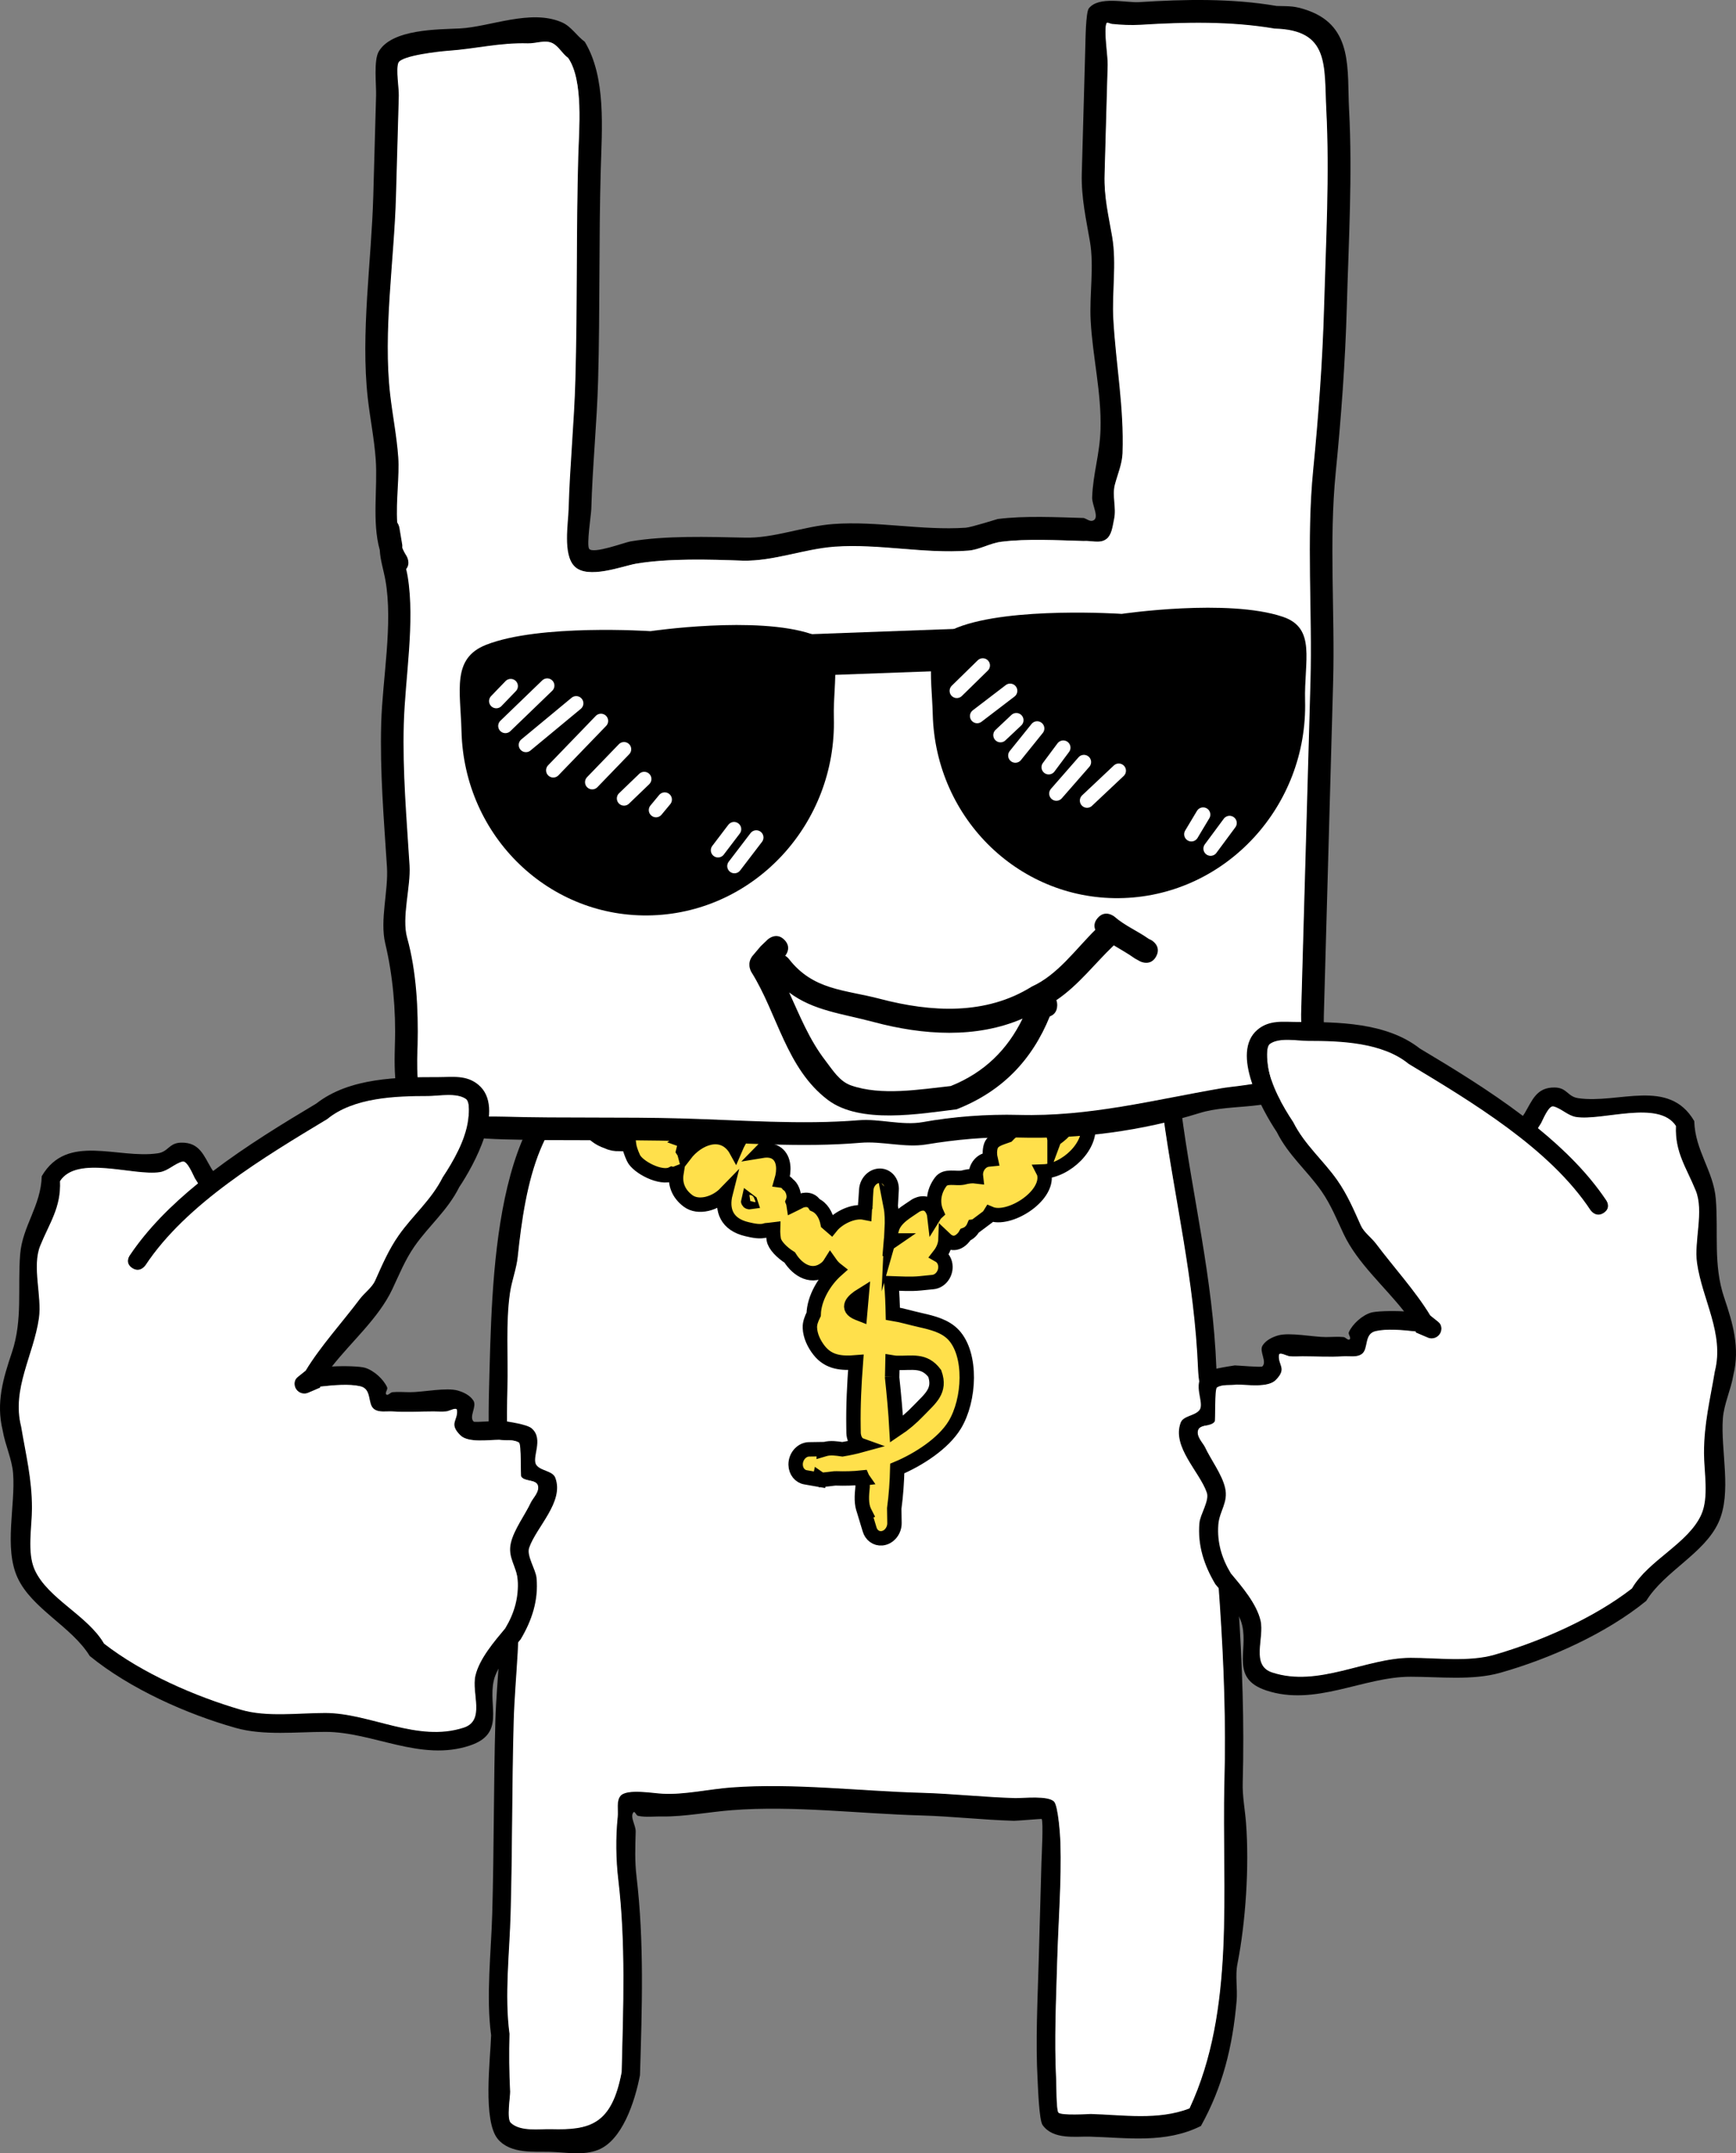 <svg version="1.1" xmlns="http://www.w3.org/2000/svg" xmlns:xlink="http://www.w3.org/1999/xlink" width="180.864" height="224.228" viewBox="0,0,180.864,224.228"><rect x="0" y="0" width="180.864" height="224.228" fill="#808080" stroke="none"/><g transform="translate(-157.599,-104.198)"><g stroke-miterlimit="10"><g stroke="none" stroke-width="0.5" stroke-linecap="butt"><path d="M241.14,208.341c-5.01,0.836 -9.905,4.085 -14.558,6.131c-1.828,0.804 -4.573,0.945 -5.937,2.604c-6.738,2.23 -8.275,10.352 -9.073,18.011c-0.134,1.288 -0.621,2.492 -0.807,3.771c-0.456,3.124 -0.177,6.685 -0.265,9.856c-0.195,6.991 0.328,13.6 1.043,20.497c0.466,4.487 -0.26,9.658 -0.386,14.199c-0.187,6.708 -0.14,13.347 -0.327,20.052c-0.113,4.055 -0.654,8.488 -0.121,12.488c-0.051,2.05 -0.04,3.994 0.064,6.02c0.025,0.483 -0.387,2.822 0.064,3.248c1.01,0.953 3.009,0.626 4.195,0.659c4.036,0.113 6.288,-0.391 7.315,-5.877c0.168,-6.751 0.422,-13.426 -0.359,-20.022c-0.247,-2.087 -0.288,-4.411 -0.066,-6.523c0.08,-0.764 -0.107,-1.742 0.348,-2.273c0.675,-0.788 3.489,-0.255 4.406,-0.229c2.251,0.125 4.79,-0.485 7.141,-0.658c6.511,-0.478 13.255,0.366 19.773,0.548c3.264,0.091 6.47,0.467 9.728,0.558c0.862,0.024 3.467,-0.291 4.086,0.386c0.431,0.472 0.679,3.673 0.698,4.303c0.124,4.089 -0.229,8.303 -0.343,12.399c-0.114,4.077 -0.314,8.156 -0.113,12.202c0.03,0.612 -0.005,3.054 0.189,3.433c0.19,0.371 3.296,0.166 3.382,0.168c3.38,0.094 7,0.692 10.289,-0.573c4.805,-10.289 3.343,-22.636 3.62,-33.947c0.347,-12.455 -0.932,-24.38 -1.992,-36.653c0.093,-2.141 -0.662,-4.103 -0.751,-6.312c-0.375,-9.285 -2.426,-17.624 -3.65,-26.618c-0.467,-3.836 -3.273,-4.786 -5.888,-5.839c-4.965,-1.999 -10.721,-4.528 -15.987,-4.71c-4.282,-1.905 -9.864,-1.119 -14.425,-1.246l-1.159,-0.032c0,0 -0.053,-0.001 -0.134,-0.019zM244.502,206.001c4.221,-0.048 8.966,-0.4 12.734,1.275c2.362,0.048 4.439,0.691 6.609,1.667c5.412,2.434 15.537,1.891 16.808,10.827c1.184,9.082 3.312,17.508 3.674,26.892c0.087,2.257 0.787,4.11 0.752,6.34c1.094,12.32 2.34,24.321 1.992,36.824c-0.044,1.395 0.233,2.774 0.341,4.161c0.356,4.57 -0.037,10.399 -0.893,14.727c-0.246,1.245 0.026,2.561 -0.084,3.833c-0.418,4.841 -1.479,9.008 -3.718,13.036c-3.702,1.851 -7.67,1.219 -11.566,1.111c-1.46,-0.041 -3.826,0.357 -4.932,-1.21c-0.362,-0.513 -0.473,-3.864 -0.514,-4.611c-0.23,-4.122 -0.006,-8.286 0.11,-12.439c0.096,-3.436 0.189,-6.873 0.287,-10.309c0.013,-0.46 0.219,-4.302 0.018,-4.515c-0.017,-0.018 -2.63,0.199 -2.868,0.193c-3.259,-0.091 -6.464,-0.467 -9.728,-0.558c-6.467,-0.18 -13.177,-1.043 -19.635,-0.55c-2.449,0.187 -4.908,0.679 -7.279,0.66c-0.85,-0.024 -1.714,0.111 -2.55,-0.071c-0.181,-0.039 -0.327,-0.522 -0.462,-0.365c-0.404,0.471 0.248,1.341 0.229,2.022c-0.045,1.6 -0.103,3.07 0.086,4.658c0.811,6.801 0.574,13.732 0.362,20.693c-0.55,2.849 -1.874,6.784 -4.349,7.775c-1.549,0.62 -3.368,0.258 -4.962,0.213c-1.678,-0.047 -4.173,0.244 -5.494,-1.33c-1.595,-1.901 -0.784,-8.278 -0.704,-10.816c-0.544,-4.075 0.003,-8.594 0.118,-12.725c0.187,-6.705 0.14,-13.343 0.327,-20.052c0.123,-4.406 0.874,-9.522 0.396,-13.865c-0.769,-6.989 -1.25,-13.738 -1.053,-20.83c0.306,-10.995 0.348,-30.306 11.162,-33.682c1.544,-1.739 4.31,-1.916 6.277,-2.787c5.702,-2.527 11.711,-6.621 17.906,-6.449c0,0 0.333,0.009 0.603,0.258z" fill="#000000"/><path d="M241.268,208.313l1.16,0.032c4.561,0.127 10.155,-0.658 14.437,1.247c5.265,0.182 11.034,2.716 15.999,4.716c2.615,1.053 5.426,2.007 5.893,5.843c1.224,8.994 3.286,17.349 3.661,26.634c0.089,2.209 0.846,4.177 0.753,6.318c1.059,12.274 2.337,24.235 1.99,36.689c-0.277,11.311 1.173,23.676 -3.632,33.965c-3.288,1.264 -6.915,0.671 -10.294,0.577c-0.086,-0.002 -3.193,0.204 -3.384,-0.167c-0.194,-0.379 -0.19,-2.908 -0.221,-3.52c-0.202,-4.046 -0.005,-8.122 0.109,-12.199c0.114,-4.096 0.462,-8.305 0.338,-12.394c-0.019,-0.63 -0.214,-3.761 -0.645,-4.233c-0.619,-0.677 -3.227,-0.359 -4.089,-0.383c-3.259,-0.091 -6.477,-0.458 -9.741,-0.549c-6.518,-0.182 -13.297,-1.034 -19.808,-0.556c-2.351,0.173 -4.896,0.776 -7.147,0.651c-0.918,-0.026 -3.733,-0.562 -4.409,0.226c-0.456,0.532 -0.206,1.45 -0.286,2.214c-0.221,2.113 -0.184,4.433 0.063,6.519c0.781,6.596 0.519,13.265 0.351,20.015c-1.027,5.487 -3.322,6.071 -7.358,5.958c-1.185,-0.033 -3.187,0.292 -4.197,-0.661c-0.451,-0.426 -0.04,-2.766 -0.065,-3.249c-0.104,-2.026 -0.117,-3.972 -0.066,-6.022c-0.534,-4 0.004,-8.439 0.117,-12.493c0.187,-6.705 0.134,-13.358 0.321,-20.066c0.127,-4.541 0.85,-9.726 0.384,-14.213c-0.716,-6.897 -1.235,-13.525 -1.04,-20.516c0.088,-3.171 -0.187,-6.739 0.268,-9.864c0.186,-1.278 0.674,-2.486 0.809,-3.773c0.798,-7.66 2.346,-15.793 9.083,-18.023c1.365,-1.659 4.114,-1.803 5.942,-2.607c4.652,-2.046 9.56,-5.3 14.57,-6.136c0.081,0.018 0.134,0.019 0.134,0.019z" fill="#ffffff"/></g><path d="M250.394,229.807c0.138,0.707 0.153,1.536 0.112,2.398c0.343,-1.208 1.597,-1.83 2.477,-2.455c0,0 1.174,-0.771 1.787,0.474c0.096,0.196 0.148,0.38 0.168,0.551c0.07,-0.114 0.151,-0.209 0.238,-0.288c-0.424,-0.942 -0.37,-2.157 0.436,-3.23c0.509,-0.677 1.53,-0.288 2.297,-0.428c0.544,-0.147 0.996,-0.185 1.366,-0.139c-0.006,-0.05 -0.009,-0.101 -0.01,-0.153c-0.012,-0.805 0.57,-1.518 1.302,-1.591l0.242,-0.024c-0.102,-0.44 -0.114,-0.895 0.004,-1.32c0.199,-0.719 1.027,-0.891 1.748,-1.156c0.499,-0.533 1.061,-0.93 1.619,-1.07c0.796,-1.104 2.067,-2.029 3.122,-2.477c-0.267,-1.16 0.539,-2.23 1.797,-3.242c0.379,-0.305 1.032,-0.472 1.692,-0.574c0.318,-0.139 0.654,-0.185 0.988,-0.116c0.023,-0.002 0.046,-0.004 0.069,-0.006c0.214,-0.443 0.661,-0.795 1.208,-1.066l0.142,-0.116c0.615,-0.336 1.198,-1.132 1.846,-1.009c0.397,0.075 0.844,0.202 1.251,0.396c0.094,-0 0.182,0.002 0.263,0.008c0,0 1.31,0.109 1.115,1.569c-0.033,0.249 -0.099,0.453 -0.185,0.619c-0.424,1.407 -2.337,2.913 -3.681,2.727c-0.034,1.583 -1.442,2.683 -2.884,2.989c0.569,2.427 -2.292,5.034 -4.627,5.112c0.05,0.097 0.088,0.204 0.109,0.324c0.414,2.315 -3.735,4.881 -5.64,4.065c-0.126,0.207 -0.251,0.331 -0.251,0.331l-1.312,0.983c-0.047,0.004 -0.094,0.009 -0.141,0.016c-0.167,0.398 -0.483,0.716 -0.866,0.855c-0.077,0.14 -0.183,0.281 -0.324,0.422c-0.812,0.807 -1.512,0.304 -1.765,0.064c-0.018,0.541 -0.217,1.115 -0.66,1.681c0.384,0.218 0.645,0.654 0.654,1.181c0.012,0.805 -0.57,1.518 -1.302,1.591l-1.338,0.134c-0.996,0.096 -1.995,0.027 -2.994,-0.006c0.088,1.049 0.134,2.108 0.155,3.171c0.961,0.158 1.837,0.43 2.91,0.672c1.217,0.275 2.543,0.598 3.416,1.534c1.919,2.058 1.703,6.761 0.123,9.364c-1.182,1.947 -3.764,3.616 -5.99,4.55c-0.031,1.387 -0.128,2.774 -0.315,4.158l0.024,1.516c0.012,0.805 -0.57,1.518 -1.302,1.591c-0.606,0.061 -1.124,-0.337 -1.291,-0.933l-0.504,-1.661l0.044,-0.019c-0.032,-0.062 -0.062,-0.125 -0.091,-0.188c-0.342,-0.754 -0.268,-1.657 -0.176,-2.561l-0.013,-0.856l0.025,-0.003c-0.009,-0.013 -0.017,-0.028 -0.025,-0.043c-0.011,-0.021 -0.02,-0.041 -0.029,-0.062c-0.913,0.097 -1.833,0.115 -2.702,0.088c-0.059,-0.002 -0.12,-0 -0.182,0.004c-0.459,0.06 -0.926,0.11 -1.401,0.155l-0.143,-0.099l-0.017,0.082l-1.439,-0.251c-0.592,-0.088 -1.041,-0.625 -1.052,-1.319c-0.012,-0.805 0.57,-1.518 1.302,-1.591c0.039,-0.004 0.078,-0.006 0.116,-0.006l1.568,-0.024l-0.001,0.018c0.02,-0.006 0.04,-0.011 0.059,-0.017c0.604,-0.17 1.215,-0.069 1.827,0.018c0.667,-0.111 1.311,-0.246 1.936,-0.418c-0.754,-0.27 -0.769,-1.267 -0.769,-1.267l-0.01,-0.67c-0.035,-2.228 0.079,-4.463 0.249,-6.7c-1.434,0.117 -2.826,0.045 -3.841,-1.26c-0.5,-0.643 -0.916,-1.466 -0.951,-2.34c-0.02,-0.481 0.172,-0.947 0.396,-1.403c0.043,-1.672 1.109,-3.481 2.392,-4.616c-0.25,-0.194 -0.475,-0.429 -0.662,-0.695c-0.122,0.195 -0.267,0.37 -0.445,0.514c-1.397,1.13 -2.924,0.256 -3.777,-1.118c-0.838,-0.532 -1.579,-1.291 -1.668,-1.885c-0.059,-0.392 -0.081,-0.734 -0.072,-1.035c-0.237,0.028 -0.481,0.067 -0.712,0.082c-0.631,0.21 -1.357,0.039 -1.988,-0.106c-2.131,-0.49 -2.693,-1.994 -2.247,-3.744c-1.055,1.09 -2.842,1.593 -3.908,0.795c-1.067,-0.799 -1.376,-1.849 -1.21,-2.878c-0.207,0.082 -0.366,0.098 -0.366,0.098l-0.105,-0.029c-1.134,0.58 -3.58,-0.722 -4.008,-1.66c-0.274,-0.6 -0.425,-1.079 -0.476,-1.48c-0.323,0.036 -0.651,0.042 -0.975,0.02c-0.426,0.024 -0.849,-0.048 -1.242,-0.239c-1.831,-0.601 -3.042,-2.254 -1.529,-4.738c0.3,-0.492 0.747,-0.889 1.237,-1.174c0.406,-0.457 0.784,-0.98 1.312,-1.159c0.146,-0.049 0.303,-0.091 0.466,-0.122c0.409,-0.349 0.793,-0.642 1.103,-0.863c0,0 1.155,-0.808 1.803,0.413c0.272,0.513 0.226,0.953 0.081,1.29c0.187,0.246 0.321,0.549 0.381,0.914c0.624,0.518 0.985,1.311 0.809,2.523c0.106,0.082 0.21,0.191 0.309,0.334c0.098,0.141 0.167,0.279 0.212,0.413c0.022,0.005 0.044,0.011 0.066,0.017c0.41,0.108 0.642,0.435 0.787,0.871l0.27,-0.178l0.307,0.624l0.062,0.046l-0.022,0.035l0.282,0.573l-0.065,0.043l0.291,0.104c-0.121,0.309 -0.206,0.648 -0.286,0.991c0.073,0.106 0.133,0.234 0.174,0.39c1.342,-1.755 3.825,-2.706 5.206,-0.691c0.017,0.025 0.034,0.052 0.049,0.079c0.258,-0.608 0.599,-1.195 0.967,-1.733c0,0 0.863,-1.178 1.868,-0.309c1.005,0.87 0.142,2.048 0.142,2.048c-0.061,0.074 -0.128,0.144 -0.196,0.213c0.582,-0.096 1.148,-0.047 1.575,0.289c0.734,0.578 0.776,1.72 0.455,2.805c0.232,0.031 0.473,0.143 0.679,0.408c0.182,0.122 0.349,0.323 0.474,0.642c0.181,0.461 0.146,0.842 0.025,1.142c0.04,0.099 0.066,0.202 0.081,0.302c0.227,-0.111 0.461,-0.226 0.697,-0.356c0,0 0.994,-0.467 1.521,0.385c0.711,0.311 1.159,1.054 1.33,1.925l0.38,0.329c0.706,-0.876 2.27,-1.675 3.47,-1.434c0.014,-0.298 0.037,-0.514 0.076,-0.593c-0.001,-0.08 -0.002,-0.16 -0.003,-0.24l0.02,-0.04l0.001,-0.026l-0.018,0l0.098,-1.47c0.043,-0.756 0.604,-1.404 1.299,-1.473c0.731,-0.073 1.334,0.52 1.347,1.325c0.001,0.043 -0,0.086 -0.003,0.128l-0.093,1.719c0,0.002 0,0.004 0,0.006zM250.549,247.58c-0,0.025 -0.001,0.05 -0.002,0.075c0.187,1.778 0.357,3.576 0.455,5.383c0.778,-0.518 1.538,-1.153 2.293,-1.94c1.241,-1.293 2.332,-2.063 1.689,-3.877c-1.111,-1.472 -2.343,-1.051 -3.984,-1.103c-0.141,-0.004 -0.28,-0.022 -0.419,-0.045c-0.011,0.504 -0.022,1.007 -0.032,1.508zM250.46,233.373c-0.009,-0.054 -0.017,-0.107 -0.023,-0.16c-0.005,0.062 -0.011,0.125 -0.016,0.187c0.012,-0.009 0.026,-0.018 0.04,-0.027zM246.958,240.924l0.247,0.097c0.06,-0.654 0.119,-1.309 0.174,-1.963c-0.961,0.592 -1.678,1.344 -0.421,1.866zM267.466,222.814c0.055,-0.032 0.109,-0.066 0.162,-0.101c0.282,-0.191 1.059,-0.868 0.762,-0.71c-0.532,0.282 -1.093,0.487 -1.655,0.663l0.804,-0.09c0,0 -0.02,0.098 -0.073,0.239zM235.786,229.376c-0.077,-0.051 -0.153,-0.107 -0.227,-0.165c-0.015,0.06 -0.015,0.101 0.003,0.119c0.059,0.057 0.138,0.06 0.224,0.047z" fill="#ffe04b" stroke="#000000" stroke-width="1.5" stroke-linecap="butt"/><g stroke="none" stroke-width="0.5" stroke-linecap="butt"><path d="M197.167,161.483c-0.832,-2.963 -0.206,-6.473 -0.426,-9.469c-0.159,-2.171 -0.586,-4.231 -0.826,-6.368c-0.755,-6.739 0.384,-14.247 0.574,-21.035c0.097,-3.493 0.195,-6.986 0.292,-10.478c0.031,-1.111 -0.264,-3.622 0.269,-4.554c1.361,-2.378 6.22,-2.306 8.451,-2.417c3.143,-0.156 7.418,-2.067 10.666,-0.625c0.943,0.419 1.52,1.403 2.355,2.01c2.246,3.71 1.783,9.066 1.664,13.357c-0.202,7.26 -0.07,14.579 -0.273,21.882c-0.125,4.491 -0.586,8.937 -0.712,13.451c-0.014,0.515 -0.511,3.734 -0.218,4.116c0.429,0.56 3.708,-0.675 4.299,-0.775c3.678,-0.62 8.088,-0.476 11.809,-0.396c3.113,0.11 6.206,-1.191 9.35,-1.417c4.558,-0.328 9.21,0.693 13.768,0.387c0.591,-0.04 3.285,-0.903 3.347,-0.91c2.821,-0.352 6.102,-0.182 8.951,-0.103c0.312,0.094 0.626,0.38 0.936,0.281c0.769,-0.247 -0.085,-1.615 -0.058,-2.422c0.085,-2.5 0.798,-4.478 0.871,-7.095c0.107,-3.835 -0.818,-7.495 -1.026,-11.313c-0.147,-2.702 0.381,-5.597 -0.08,-8.264c-0.401,-2.319 -0.907,-4.555 -0.846,-7.035c0.122,-4.375 0.244,-8.749 0.366,-13.124c0.02,-0.725 0.044,-3.687 0.369,-4.097c1.045,-1.32 3.878,-0.561 5.244,-0.649c4.718,-0.303 9.628,-0.406 14.317,0.398c1.391,0.042 1.874,-0.034 3.322,0.491c4.69,1.703 4.013,6.212 4.228,10.273c0.363,6.854 -0.044,13.743 -0.235,20.611c-0.159,5.704 -0.592,11.543 -1.157,17.228c-0.712,7.164 -0.067,14.576 -0.268,21.797c-0.322,11.553 -0.644,23.106 -0.966,34.66c-0.08,2.88 0.535,5.615 -2.046,7.644c-3.171,2.492 -7.441,1.506 -10.907,2.583c-5.994,1.862 -12.458,2.727 -18.914,2.547c-3.224,-0.1 -6.471,0.214 -9.559,0.722c-2.21,0.364 -4.61,-0.365 -6.839,-0.175c-6.143,0.525 -12.451,-0.004 -18.635,-0.177c-6.191,-0.173 -12.311,-0.006 -18.517,-0.179c-2.644,-0.074 -4.699,-0.273 -7.24,-0.891c-0.559,-0.136 -1.22,0.115 -1.717,-0.175c-2.663,-1.553 -2.469,-6.296 -2.408,-8.873c0.119,-3.513 -0.229,-7.205 -1.004,-10.456c-0.583,-2.448 0.337,-5.473 0.176,-7.971c-0.321,-5.002 -0.74,-9.908 -0.599,-14.953c0.129,-4.625 1.248,-10.38 0.437,-14.915c-0.186,-1.042 -0.533,-2.075 -0.586,-3.128zM199.967,163.458c0.06,0.254 0.116,0.509 0.158,0.764c0.783,4.758 -0.272,10.54 -0.407,15.37c-0.138,4.966 0.291,9.791 0.594,14.716c0.135,2.197 -0.845,5.395 -0.255,7.509c0.965,3.457 1.173,7.434 1.088,11.155c-0.041,1.27 -0.314,6.081 1.198,6.719c2.163,0.913 5.412,0.682 7.831,0.75c6.207,0.173 12.325,0.007 18.517,0.179c6.111,0.17 12.329,0.672 18.398,0.182c2.137,-0.172 4.521,0.576 6.621,0.2c3.226,-0.576 6.655,-0.837 10.014,-0.753c7.354,0.205 14.054,-1.553 21.048,-2.756c2.158,-0.371 7.299,-0.499 8.287,-3.031c0.423,-1.085 0.029,-3.472 0.062,-4.652c0.322,-11.553 0.644,-23.106 0.966,-34.66c0.203,-7.28 -0.431,-14.742 0.279,-21.967c0.553,-5.632 0.989,-11.409 1.146,-17.058c0.19,-6.819 0.582,-13.656 0.236,-20.461c-0.236,-4.639 0.362,-8.307 -5.385,-8.455c-4.577,-0.785 -9.344,-0.673 -13.949,-0.39c-0.992,0.061 -1.992,0.011 -2.981,-0.088c-0.185,-0.019 -0.476,-0.305 -0.543,-0.132c-0.287,0.748 0.16,3.397 0.134,4.315c-0.106,3.814 -0.213,7.627 -0.319,11.441c-0.073,2.307 0.434,4.339 0.797,6.481c0.474,2.795 -0.035,5.76 0.124,8.58c0.267,4.739 1.133,9.162 0.964,13.953c-0.04,1.126 -0.511,2.195 -0.797,3.285c-0.302,1.152 0.173,2.408 -0.076,3.573c-0.16,0.746 -0.226,1.685 -0.849,2.124c-0.664,0.468 -1.619,0.125 -2.429,0.187c-2.733,-0.076 -5.866,-0.259 -8.566,0.082c-1.177,0.149 -2.256,0.831 -3.439,0.921c-4.575,0.347 -9.251,-0.712 -13.825,-0.382c-3.248,0.234 -6.351,1.493 -9.587,1.422c-3.436,-0.124 -7.713,-0.259 -11.11,0.312c-1.359,0.229 -5.117,1.683 -6.506,0.271c-1.221,-1.241 -0.653,-4.443 -0.61,-5.998c0.126,-4.512 0.587,-8.962 0.712,-13.451c0.216,-7.76 0.095,-15.505 0.311,-23.228c0.08,-2.854 0.569,-7.958 -1.045,-10.292c-0.595,-0.407 -0.944,-1.147 -1.59,-1.468c-0.768,-0.381 -1.715,0.044 -2.571,0.02c-2.976,-0.083 -5.346,0.564 -8.341,0.774c-0.657,0.046 -4.812,0.469 -5.136,1.247c-0.273,0.654 0.068,2.658 0.047,3.428c-0.097,3.493 -0.195,6.986 -0.292,10.478c-0.185,6.654 -1.362,14.097 -0.588,20.695c0.255,2.172 0.68,4.264 0.836,6.471c0.135,1.916 -0.251,4.481 -0.11,6.761c0.179,0.261 0.226,0.534 0.226,0.534l0.304,1.81c-0.004,0.101 -0.004,0.201 -0,0.301c0.122,0.301 0.27,0.584 0.446,0.847c0,0 0.468,0.747 -0.037,1.362z" fill="#000000"/><path d="M199.956,162.095c-0.176,-0.262 -0.323,-0.547 -0.446,-0.848c-0.003,-0.1 -0.003,-0.201 0,-0.301l-0.304,-1.811c0,0 -0.047,-0.273 -0.226,-0.534c-0.14,-2.28 0.246,-4.852 0.111,-6.767c-0.156,-2.207 -0.579,-4.305 -0.834,-6.477c-0.773,-6.598 0.411,-14.055 0.596,-20.708c0.097,-3.493 0.199,-6.99 0.296,-10.483c0.021,-0.771 -0.318,-2.775 -0.046,-3.429c0.324,-0.778 4.481,-1.203 5.138,-1.249c2.995,-0.21 5.37,-0.86 8.346,-0.777c0.857,0.024 1.805,-0.402 2.573,-0.021c0.646,0.321 1.041,1.144 1.636,1.552c1.614,2.334 1.128,7.436 1.048,10.29c-0.215,7.723 -0.081,15.455 -0.298,23.215c-0.125,4.489 -0.578,8.921 -0.704,13.433c-0.043,1.555 -0.611,4.748 0.611,5.989c1.39,1.412 5.051,-0.045 6.41,-0.273c3.397,-0.571 7.674,-0.439 11.11,-0.315c3.236,0.071 6.362,-1.225 9.61,-1.459c4.574,-0.329 9.323,0.762 13.898,0.415c1.183,-0.09 2.261,-0.773 3.439,-0.922c2.699,-0.341 5.833,-0.156 8.566,-0.08c0.81,-0.062 1.67,0.292 2.333,-0.175c0.623,-0.439 0.69,-1.375 0.85,-2.121c0.249,-1.165 -0.224,-2.415 0.078,-3.567c0.286,-1.09 0.759,-2.155 0.799,-3.281c0.169,-4.791 -0.688,-9.199 -0.955,-13.938c-0.159,-2.821 0.355,-5.78 -0.119,-8.576c-0.364,-2.143 -0.867,-4.172 -0.794,-6.479c0.106,-3.814 0.217,-7.625 0.323,-11.439c0.026,-0.918 -0.42,-3.567 -0.133,-4.315c0.067,-0.174 0.399,0.026 0.584,0.045c0.989,0.099 1.99,0.15 2.982,0.089c4.605,-0.284 9.378,-0.39 13.956,0.395c5.747,0.148 5.154,3.821 5.39,8.459c0.346,6.806 -0.038,13.652 -0.229,20.471c-0.157,5.649 -0.588,11.439 -1.141,17.071c-0.709,7.225 -0.076,14.708 -0.279,21.988c-0.322,11.553 -0.657,23.129 -0.979,34.682c-0.033,1.18 0.36,3.569 -0.064,4.653c-0.988,2.532 -6.134,2.664 -8.292,3.035c-6.994,1.203 -13.708,2.968 -21.062,2.763c-3.36,-0.084 -6.796,0.178 -10.022,0.755c-2.1,0.375 -4.49,-0.372 -6.626,-0.2c-6.069,0.49 -12.303,-0.014 -18.413,-0.184c-6.192,-0.173 -12.322,-0.012 -18.529,-0.185c-2.419,-0.067 -5.672,0.161 -7.835,-0.752c-1.512,-0.638 -1.243,-5.452 -1.201,-6.721c0.085,-3.721 -0.127,-7.703 -1.092,-11.16c-0.59,-2.114 0.387,-5.315 0.252,-7.512c-0.303,-4.924 -0.738,-9.76 -0.6,-14.727c0.135,-4.83 1.187,-10.627 0.404,-15.385c-0.042,-0.256 -0.098,-0.511 -0.158,-0.765c0.505,-0.616 0.037,-1.364 0.037,-1.364z" fill="#ffffff"/></g><g><path d="M244.473,178.957c0.284,10.961 -8.169,20.165 -18.881,20.557c-10.712,0.393 -19.626,-8.175 -19.911,-19.135c-0.111,-4.291 -1.032,-7.614 2.552,-9.03c5.572,-2.203 17.135,-1.425 17.135,-1.425c0,0 11.068,-1.632 16.793,0.305c3.497,1.183 2.204,4.572 2.312,8.728z" fill="#000000" stroke="none" stroke-width="0" stroke-linecap="butt"/><path d="M235.705,174.797l-0.112,-4.322l25.904,-0.95l0.112,4.322z" fill="#000000" stroke="none" stroke-width="0" stroke-linecap="butt"/><path d="M293.568,177.157c0.284,10.961 -8.169,20.165 -18.881,20.557c-10.712,0.393 -19.626,-8.175 -19.911,-19.135c-0.111,-4.291 -1.032,-7.614 2.552,-9.03c5.572,-2.203 17.135,-1.425 17.135,-1.425c0,0 11.068,-1.632 16.793,0.305c3.497,1.183 2.204,4.572 2.312,8.728z" fill="#000000" stroke="none" stroke-width="0" stroke-linecap="butt"/><path d="M214.61,175.591l-4.357,4.202" fill="none" stroke="#ffffff" stroke-width="1.5" stroke-linecap="round"/><path d="M209.302,177.204l1.505,-1.559" fill="none" stroke="#ffffff" stroke-width="1.5" stroke-linecap="round"/><path d="M212.391,181.773l5.238,-4.337" fill="none" stroke="#ffffff" stroke-width="1.5" stroke-linecap="round"/><path d="M215.241,184.414l4.968,-5.145" fill="none" stroke="#ffffff" stroke-width="1.5" stroke-linecap="round"/><path d="M219.3,185.648l3.312,-3.43" fill="none" stroke="#ffffff" stroke-width="1.5" stroke-linecap="round"/><path d="M224.718,185.319l-2.103,2.023" fill="none" stroke="#ffffff" stroke-width="1.5" stroke-linecap="round"/><path d="M225.944,188.555l0.908,-1.095" fill="none" stroke="#ffffff" stroke-width="1.5" stroke-linecap="round"/><path d="M234.075,190.543l-1.669,2.195" fill="none" stroke="#ffffff" stroke-width="1.5" stroke-linecap="round"/><path d="M236.391,191.408l-2.276,2.979" fill="none" stroke="#ffffff" stroke-width="1.5" stroke-linecap="round"/><path d="M257.283,176.14l2.705,-2.646" fill="none" stroke="#ffffff" stroke-width="1.5" stroke-linecap="round"/><path d="M259.403,178.761l3.436,-2.626" fill="none" stroke="#ffffff" stroke-width="1.5" stroke-linecap="round"/><path d="M261.833,180.75l1.651,-1.555" fill="none" stroke="#ffffff" stroke-width="1.5" stroke-linecap="round"/><path d="M265.654,180.056l-2.271,2.819" fill="none" stroke="#ffffff" stroke-width="1.5" stroke-linecap="round"/><path d="M268.376,182.053l-1.519,2.039" fill="none" stroke="#ffffff" stroke-width="1.5" stroke-linecap="round"/><path d="M274.156,184.456l-3.303,3.11" fill="none" stroke="#ffffff" stroke-width="1.5" stroke-linecap="round"/><path d="M267.657,186.836l2.869,-3.282" fill="none" stroke="#ffffff" stroke-width="1.5" stroke-linecap="round"/><path d="M281.72,191.071l1.227,-2.047" fill="none" stroke="#ffffff" stroke-width="1.5" stroke-linecap="round"/><path d="M283.725,192.568l1.975,-2.667" fill="none" stroke="#ffffff" stroke-width="1.5" stroke-linecap="round"/></g><path d="M267.743,208.916c-0.02,0.703 -0.423,0.999 -0.773,1.124c-1.857,4.572 -4.986,7.822 -9.712,9.676c-3.819,0.46 -10.032,1.567 -13.403,-0.975c-4.347,-3.279 -5.249,-8.98 -7.973,-13.316c0,0 -0.208,-0.332 -0.206,-0.74c-0.039,-0.518 0.316,-0.938 0.316,-0.938c0.284,-0.335 0.568,-0.671 0.852,-1.006l0.73,-0.701c0,0 0.908,-0.859 1.767,0.049c0.656,0.693 0.282,1.358 0.068,1.634c0.23,0.144 0.366,0.316 0.366,0.316c2.55,3.3 5.836,3.209 9.515,4.176c5.355,1.407 11.044,1.702 15.805,-1.279c2.692,-1.218 4.538,-3.853 6.618,-5.909c-0.132,-0.32 -0.161,-0.753 0.237,-1.222c0.808,-0.954 1.762,-0.146 1.762,-0.146c1.098,0.948 2.362,1.462 3.557,2.301l0.274,0.136c0,0 1.102,0.59 0.512,1.692c-0.59,1.102 -1.692,0.512 -1.692,0.512l-0.538,-0.299c-0.726,-0.518 -1.463,-0.92 -2.186,-1.36c-1.987,1.895 -3.705,4.18 -5.987,5.711c0.062,0.153 0.097,0.338 0.091,0.563zM243.609,214.663c0.734,0.951 1.444,2.138 2.643,2.56c3.156,1.111 7.197,0.414 10.399,0.069c3.528,-1.415 5.923,-3.815 7.486,-7.024c-4.823,2.092 -10.369,1.731 -15.494,0.362c-3.373,-0.901 -6.276,-1.172 -8.828,-3.082c1.124,2.443 2.082,4.896 3.794,7.115z" fill="#000000" stroke="none" stroke-width="0.5" stroke-linecap="butt"/><g stroke="none" stroke-width="0.5" stroke-linecap="butt"><path d="M179.802,226.142c3.493,-2.648 7.295,-4.964 10.741,-7.021c3.476,-2.722 8.523,-2.76 12.739,-2.76c1.458,0 2.917,-0.245 4.162,0.801c2.866,2.406 -0.505,8.412 -2.004,10.661c-1.211,2.429 -3.154,4.001 -4.662,6.166c-0.988,1.418 -1.611,2.99 -2.311,4.467c-1.421,2.999 -4.211,5.401 -6.288,8.041c1.326,-0.075 2.934,-0.021 3.445,0.131c0.911,0.272 1.92,1.174 2.307,2.033c0.103,0.229 -0.269,0.58 -0.083,0.749c0.168,0.154 0.415,-0.216 0.642,-0.238c0.612,-0.059 1.229,0 1.843,0c1.32,0 3.784,-0.517 4.98,-0.167c0.613,0.18 1.267,0.504 1.608,1.045c0.388,0.615 -0.493,1.667 0.021,2.181c0.116,0.116 2.589,-0.107 2.875,-0.106c0.777,0.128 2.681,0.382 3.18,0.817c1.313,1.147 -0.085,3.087 0.501,3.836c0.483,0.618 1.68,0.574 1.956,1.309c0.943,2.508 -1.982,5.117 -2.725,7.288c-0.287,0.837 0.689,2.25 0.77,3.152c0.209,2.314 -0.482,4.41 -1.657,6.378c-0.97,1.167 -2.454,2.777 -2.8,4.295c-0.622,2.722 1.243,5.508 -2.475,6.761c-5.131,1.729 -10.133,-1.429 -15.082,-1.417c-2.994,0 -6.411,0.409 -9.323,-0.412c-5.142,-1.45 -11.044,-4.089 -15.211,-7.489c-1.896,-3.08 -6.043,-4.919 -7.529,-8.167c-1.426,-3.116 -0.206,-7.48 -0.457,-10.843c-0.111,-1.491 -0.837,-2.972 -1.088,-4.487c-0.707,-2.881 0.054,-5.418 0.958,-8.098c1.149,-3.404 0.586,-6.747 0.866,-10.242c0.235,-2.934 2.164,-5.029 2.246,-8.123c2.637,-4.532 7.896,-1.769 12.091,-2.387c1.132,-0.167 1.145,-1.088 2.445,-1.111c1.923,-0.033 2.348,1.37 3.144,2.697zM178.219,227.384l-0.313,-0.471c-0.129,-0.216 -0.77,-1.864 -1.28,-1.727c-0.835,0.224 -1.494,0.966 -2.347,1.101c-2.733,0.432 -8.619,-1.824 -10.397,0.93c0.119,2.748 -1.081,4.325 -2.057,6.726c-0.874,2.15 0.195,5.244 -0.128,7.523c-0.542,3.818 -2.855,7.345 -1.855,11.269c0.497,2.971 1.127,5.431 1.127,8.499c0,1.936 -0.532,4.6 0.277,6.401c1.354,3.012 5.509,4.745 7.217,7.685c3.984,3.094 9.468,5.493 14.281,6.889c2.679,0.777 5.981,0.326 8.741,0.326c4.687,0.01 9.596,3.11 14.41,1.532c2.27,-0.744 0.784,-3.565 1.212,-5.405c0.41,-1.763 1.97,-3.572 3.098,-4.921c0.945,-1.563 1.429,-3.223 1.293,-5.05c-0.107,-1.438 -1.068,-2.31 -0.704,-3.853c0.333,-1.412 1.469,-2.895 2.079,-4.197c0.212,-0.453 0.94,-1.123 0.726,-1.787c-0.199,-0.619 -1.384,-0.353 -1.73,-0.903c-0.092,-0.146 0.03,-3.372 -0.236,-3.537c-0.568,-0.351 -1.323,-0.178 -1.981,-0.289c-1.063,0.004 -3.303,0.352 -4.129,-0.475c-1.237,-1.237 -0.223,-1.526 -0.348,-2.611c-0.041,-0.358 -0.713,0.104 -1.071,0.137c-0.456,0.042 -0.915,0.003 -1.373,0.003c-1.395,0.002 -2.85,0.087 -4.24,0c-0.65,-0.041 -1.408,0.14 -1.939,-0.238c-0.742,-0.527 -0.188,-2.095 -1.462,-2.379c-1.149,-0.256 -2.706,-0.114 -4.168,0.048l0.039,0.091l-1.27,0.544c-0.127,0.058 -0.267,0.09 -0.416,0.09c-0.554,0 -1.004,-0.449 -1.004,-1.004c0,-0.32 0.15,-0.606 0.384,-0.789l0.809,-0.647c1.508,-2.5 3.852,-5.073 5.642,-7.458c0.488,-0.65 1.231,-1.13 1.564,-1.873c0.71,-1.585 1.436,-3.262 2.481,-4.75c1.48,-2.107 3.371,-3.639 4.554,-6c1.101,-1.652 2.362,-3.881 2.637,-5.886c0.058,-0.425 0.244,-1.93 -0.217,-2.255c-0.978,-0.689 -2.83,-0.305 -3.948,-0.305c-3.387,0 -7.744,0.15 -10.487,2.401c-6.528,3.935 -14.653,8.779 -18.908,15.216c0,0 -0.557,0.835 -1.392,0.278c-0.835,-0.557 -0.278,-1.392 -0.278,-1.392c1.849,-2.753 4.34,-5.236 7.108,-7.488z" fill="#000000"/><path d="M171.139,234.901c0,0 -0.613,0.778 0.222,1.334c0.835,0.557 1.393,-0.28 1.393,-0.28c4.255,-6.437 12.413,-11.291 18.941,-15.226c2.743,-2.251 7.111,-2.398 10.497,-2.398c1.118,0 2.974,-0.382 3.952,0.307c0.461,0.325 0.276,1.83 0.218,2.256c-0.275,2.005 -1.534,4.235 -2.636,5.887c-1.183,2.361 -3.12,3.959 -4.6,6.066c-1.045,1.488 -1.726,3.098 -2.435,4.684c-0.332,0.742 -1.123,1.287 -1.611,1.938c-1.79,2.385 -4.132,4.96 -5.64,7.46l-0.806,0.649c-0.234,0.184 -0.346,0.398 -0.346,0.719c0,0.554 0.462,1.014 1.016,1.014c0.148,0 0.29,-0.031 0.417,-0.088l1.271,-0.542l-0.04,-0.092c1.463,-0.163 3.024,-0.296 4.173,-0.039c1.275,0.284 0.723,1.863 1.464,2.39c0.531,0.377 1.289,0.198 1.939,0.239c1.389,0.087 2.844,0.002 4.24,0c0.458,-0.001 0.837,0.039 1.293,-0.002c0.359,-0.033 1.11,-0.496 1.152,-0.138c0.125,1.085 -0.889,1.38 0.348,2.617c0.826,0.826 2.986,0.469 4.049,0.465c0.658,0.111 1.493,-0.052 2.061,0.299c0.267,0.165 0.144,3.397 0.235,3.542c0.347,0.551 1.531,0.285 1.73,0.904c0.214,0.664 -0.515,1.337 -0.727,1.79c-0.609,1.302 -1.749,2.791 -2.081,4.203c-0.364,1.543 0.595,2.419 0.702,3.856c0.136,1.828 -0.352,3.492 -1.296,5.055c-1.128,1.349 -2.694,3.163 -3.103,4.926c-0.428,1.84 1.054,4.664 -1.216,5.407c-4.815,1.577 -9.738,-1.517 -14.425,-1.527c-2.76,0 -6.073,0.452 -8.752,-0.325c-4.813,-1.396 -10.316,-3.803 -14.301,-6.897c-1.708,-2.94 -5.873,-4.683 -7.227,-7.695c-0.809,-1.801 -0.281,-4.472 -0.281,-6.408c0,-3.068 -0.632,-5.54 -1.13,-8.511c-1.001,-3.924 1.316,-7.468 1.857,-11.286c0.323,-2.279 -0.741,-5.381 0.132,-7.531c0.976,-2.401 2.182,-3.984 2.063,-6.732c1.777,-2.754 7.674,-0.505 10.407,-0.937c0.854,-0.135 1.516,-0.879 2.351,-1.103c0.51,-0.137 1.152,1.511 1.281,1.727l0.34,0.547c-2.767,2.252 -5.244,4.726 -7.093,7.479z" fill="#ffffff"/></g><g stroke="none" stroke-width="0.5" stroke-linecap="butt"><path d="M316.434,220.141c0.796,-1.327 1.221,-2.73 3.144,-2.697c1.3,0.023 1.314,0.944 2.445,1.111c4.196,0.619 9.455,-2.145 12.091,2.387c0.082,3.094 2.011,5.189 2.246,8.123c0.28,3.495 -0.282,6.838 0.866,10.242c0.904,2.679 1.666,5.217 0.958,8.098c-0.251,1.515 -0.977,2.996 -1.088,4.487c-0.251,3.364 0.969,7.727 -0.457,10.843c-1.486,3.248 -5.633,5.087 -7.529,8.167c-4.167,3.4 -10.069,6.039 -15.211,7.489c-2.911,0.821 -6.329,0.412 -9.323,0.412c-4.949,-0.012 -9.951,3.146 -15.082,1.417c-3.718,-1.253 -1.853,-4.039 -2.475,-6.761c-0.347,-1.518 -1.831,-3.128 -2.8,-4.295c-1.174,-1.968 -1.865,-4.064 -1.657,-6.378c0.081,-0.902 1.057,-2.314 0.77,-3.152c-0.743,-2.171 -3.667,-4.78 -2.725,-7.288c0.276,-0.734 1.473,-0.691 1.956,-1.309c0.586,-0.749 -0.812,-2.689 0.501,-3.836c0.498,-0.435 2.403,-0.689 3.18,-0.817c0.287,-0.001 2.76,0.222 2.875,0.106c0.514,-0.514 -0.368,-1.566 0.021,-2.181c0.341,-0.54 0.994,-0.865 1.608,-1.045c1.195,-0.35 3.66,0.167 4.98,0.167c0.614,0 1.232,-0.059 1.843,0c0.227,0.022 0.473,0.392 0.642,0.238c0.185,-0.17 -0.187,-0.52 -0.083,-0.749c0.387,-0.859 1.396,-1.761 2.307,-2.033c0.511,-0.152 2.119,-0.207 3.445,-0.131c-2.077,-2.64 -4.867,-5.042 -6.288,-8.041c-0.7,-1.477 -1.323,-3.049 -2.311,-4.467c-1.508,-2.164 -3.451,-3.737 -4.662,-6.166c-1.499,-2.248 -4.87,-8.255 -2.004,-10.661c1.245,-1.045 2.704,-0.801 4.162,-0.801c4.216,0 9.262,0.038 12.739,2.76c3.446,2.057 7.249,4.373 10.741,7.021zM324.95,229.133c0,0 0.557,0.835 -0.278,1.392c-0.835,0.557 -1.392,-0.278 -1.392,-0.278c-4.255,-6.437 -12.379,-11.282 -18.908,-15.216c-2.743,-2.251 -7.1,-2.401 -10.487,-2.401c-1.118,0 -2.97,-0.384 -3.948,0.305c-0.461,0.325 -0.275,1.829 -0.217,2.255c0.275,2.005 1.535,4.234 2.637,5.886c1.183,2.361 3.074,3.893 4.554,6c1.045,1.488 1.772,3.164 2.481,4.75c0.332,0.742 1.076,1.222 1.564,1.873c1.79,2.385 4.134,4.959 5.642,7.458l0.809,0.647c0.234,0.184 0.384,0.469 0.384,0.789c0,0.554 -0.449,1.004 -1.004,1.004c-0.148,0 -0.289,-0.032 -0.416,-0.09l-1.27,-0.544l0.039,-0.091c-1.463,-0.163 -3.02,-0.305 -4.168,-0.048c-1.275,0.284 -0.721,1.852 -1.462,2.379c-0.531,0.377 -1.289,0.197 -1.939,0.238c-1.389,0.087 -2.844,0.002 -4.24,0c-0.458,-0.001 -0.917,0.038 -1.373,-0.003c-0.359,-0.033 -1.03,-0.495 -1.071,-0.137c-0.125,1.085 0.889,1.375 -0.348,2.611c-0.826,0.826 -3.066,0.478 -4.129,0.475c-0.658,0.111 -1.414,-0.062 -1.981,0.289c-0.267,0.165 -0.145,3.391 -0.236,3.537c-0.347,0.551 -1.531,0.284 -1.73,0.903c-0.214,0.664 0.514,1.334 0.726,1.787c0.609,1.302 1.746,2.785 2.079,4.197c0.364,1.543 -0.597,2.415 -0.704,3.853c-0.136,1.828 0.348,3.488 1.293,5.05c1.128,1.349 2.689,3.159 3.098,4.921c0.428,1.84 -1.058,4.661 1.212,5.405c4.815,1.577 9.723,-1.522 14.41,-1.532c2.76,0 6.062,0.451 8.741,-0.326c4.813,-1.396 10.297,-3.795 14.281,-6.889c1.708,-2.94 5.863,-4.673 7.217,-7.685c0.809,-1.801 0.277,-4.465 0.277,-6.401c0,-3.068 0.63,-5.528 1.127,-8.499c1.001,-3.924 -1.313,-7.451 -1.855,-11.269c-0.323,-2.279 0.746,-5.373 -0.128,-7.523c-0.976,-2.401 -2.177,-3.978 -2.057,-6.726c-1.777,-2.754 -7.664,-0.499 -10.397,-0.93c-0.854,-0.135 -1.513,-0.877 -2.347,-1.101c-0.51,-0.137 -1.151,1.512 -1.28,1.727l-0.313,0.471c2.767,2.252 5.258,4.734 7.108,7.488z" fill="#000000"/><path d="M317.829,221.683l0.34,-0.547c0.129,-0.216 0.771,-1.864 1.281,-1.727c0.835,0.224 1.497,0.968 2.351,1.103c2.733,0.432 8.629,-1.817 10.407,0.937c-0.119,2.748 1.087,4.331 2.063,6.732c0.874,2.15 -0.191,5.252 0.132,7.531c0.542,3.818 2.858,7.362 1.857,11.286c-0.497,2.971 -1.13,5.443 -1.13,8.511c0,1.936 0.529,4.607 -0.281,6.408c-1.354,3.012 -5.518,4.755 -7.227,7.695c-3.984,3.094 -9.487,5.501 -14.301,6.897c-2.679,0.777 -5.993,0.325 -8.752,0.325c-4.687,0.01 -9.61,3.105 -14.425,1.527c-2.27,-0.744 -0.788,-3.567 -1.216,-5.407c-0.41,-1.763 -1.975,-3.577 -3.103,-4.926c-0.945,-1.563 -1.433,-3.227 -1.296,-5.055c0.107,-1.438 1.066,-2.313 0.702,-3.856c-0.333,-1.412 -1.472,-2.902 -2.081,-4.203c-0.212,-0.453 -0.941,-1.126 -0.727,-1.79c0.199,-0.619 1.383,-0.353 1.73,-0.904c0.092,-0.146 -0.031,-3.378 0.235,-3.542c0.568,-0.351 1.403,-0.187 2.061,-0.299c1.063,0.004 3.223,0.361 4.049,-0.465c1.237,-1.237 0.222,-1.532 0.348,-2.617c0.041,-0.358 0.793,0.106 1.152,0.138c0.456,0.042 0.835,0.002 1.293,0.002c1.395,0.002 2.85,0.087 4.24,-0c0.65,-0.041 1.408,0.138 1.939,-0.239c0.742,-0.527 0.19,-2.106 1.464,-2.39c1.149,-0.256 2.71,-0.124 4.173,0.039l-0.04,0.092l1.271,0.542c0.127,0.058 0.269,0.088 0.417,0.088c0.554,0 1.016,-0.46 1.016,-1.014c0,-0.32 -0.112,-0.535 -0.346,-0.719l-0.806,-0.649c-1.508,-2.5 -3.85,-5.074 -5.64,-7.46c-0.488,-0.65 -1.278,-1.196 -1.611,-1.938c-0.71,-1.585 -1.39,-3.196 -2.435,-4.684c-1.48,-2.107 -3.416,-3.705 -4.6,-6.066c-1.101,-1.652 -2.361,-3.882 -2.636,-5.887c-0.058,-0.425 -0.243,-1.931 0.218,-2.256c0.978,-0.689 2.834,-0.307 3.952,-0.307c3.387,0 7.755,0.147 10.497,2.398c6.528,3.935 14.687,8.789 18.941,15.226c0,0 0.558,0.837 1.393,0.28c0.835,-0.557 0.222,-1.334 0.222,-1.334c-1.849,-2.753 -4.326,-5.227 -7.093,-7.479z" fill="#ffffff"/></g></g></g></svg>